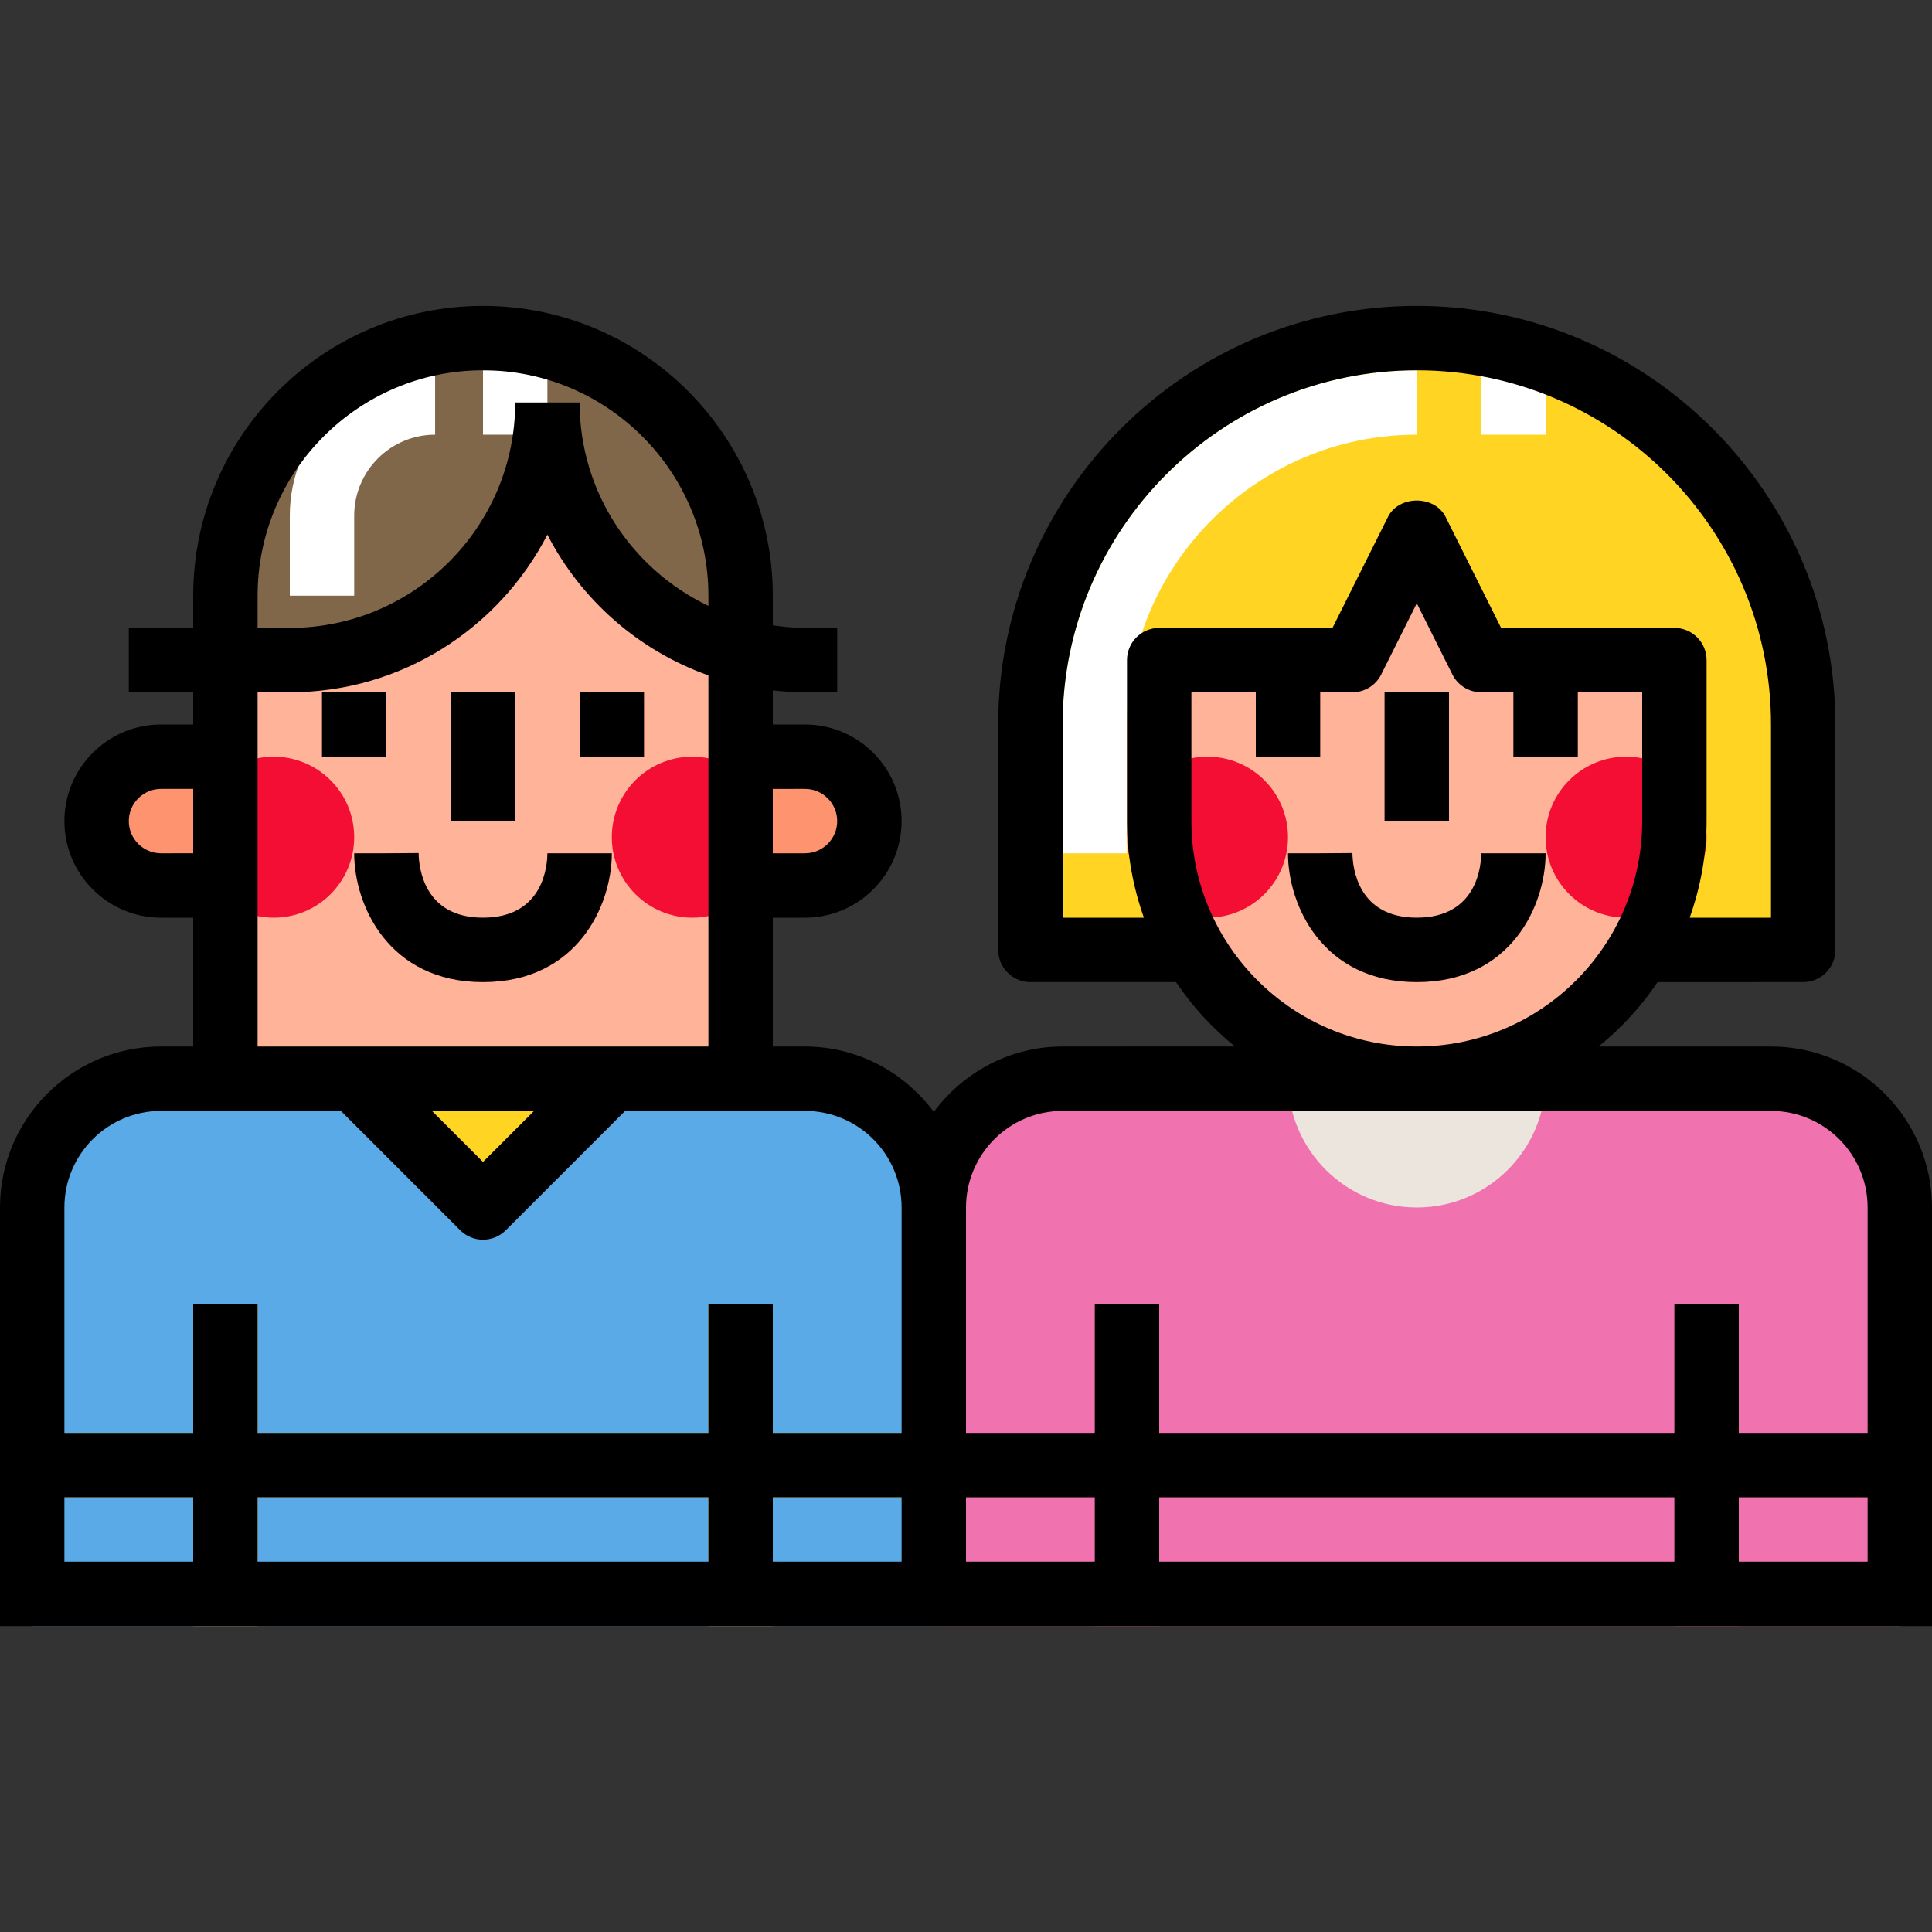 <?xml version="1.0" encoding="iso-8859-1"?>
<!-- Generator: Adobe Illustrator 19.0.0, SVG Export Plug-In . SVG Version: 6.00 Build 0)  -->
<svg version="1.1" id="Capa_1" xmlns="http://www.w3.org/2000/svg" xmlns:xlink="http://www.w3.org/1999/xlink" x="0px" y="0px"
	 viewBox="0 0 480 480" style="enable-background:new 0 0 480 480;" xml:space="preserve">
<rect x="0" y="0" width="480" height="480" fill="#333333" stroke="none"/>
<rect x="320" y="244" style="fill:#FE946F;" width="64" height="24"/>
<path style="fill:#FFD422;" d="M296,236h-40v-56c0-53.019,42.981-96,96-96h0c53.019,0,96,42.981,96,96v56h-40H296z"/>
<g>
	<path style="fill:#FE946F;" d="M56,220H40c-8.837,0-16-7.163-16-16v0c0-8.837,7.163-16,16-16h16V220z"/>
	<path style="fill:#FE946F;" d="M184,220h16c8.837,0,16-7.163,16-16v0c0-8.837-7.163-16-16-16h-16V220z"/>
</g>
<path style="fill:#806749;" d="M120,84c-35.346,0-64,28.654-64,64v16h16c35.346,0,64-28.654,64-64c0,29.811,20.411,54.788,48,61.902
	V148C184,112.654,155.346,84,120,84z"/>
<path style="fill:#FFB398;" d="M136,100c0,35.346-28.654,64-64,64H56v104h128V161.902C156.411,154.788,136,129.811,136,100z"/>
<g>
	<rect x="80" y="172" style="fill:#FE946F;" width="16" height="16"/>
	<rect x="144" y="172" style="fill:#FE946F;" width="16" height="16"/>
</g>
<rect x="112" y="172" style="fill:#EF7150;" width="16" height="32"/>
<path style="fill:#FE946F;" d="M120,244c-23.477,0-32-19.137-32-32h16h-8l8-0.059c0.059,3.766,1.387,16.059,16,16.059
	c15.23,0,16-13.328,16-16h16C152,224.863,143.477,244,120,244z"/>
<path style="fill:#FFB398;" d="M416,164v40c0,35.346-28.654,64-64,64h0c-35.346,0-64-28.654-64-64v-40l48,0l16-32l16,32H416z"/>
<g>
	<rect x="312" y="172" style="fill:#FE946F;" width="16" height="16"/>
	<rect x="376" y="172" style="fill:#FE946F;" width="16" height="16"/>
</g>
<rect x="344" y="172" style="fill:#EF7150;" width="16" height="32"/>
<path style="fill:#FE946F;" d="M352,244c-23.477,0-32-19.137-32-32h16h-8l8-0.059c0.059,3.766,1.387,16.059,16,16.059
	c15.23,0,16-13.328,16-16h16C384,224.863,375.477,244,352,244z"/>
<path style="fill:#5AAAE7;" d="M8,404V300c0-17.673,14.327-32,32-32h160c17.673,0,32,14.327,32,32v104H8z"/>
<g>
	<rect x="48" y="324" style="fill:#FFD422;" width="16" height="80"/>
	<rect x="176" y="324" style="fill:#FFD422;" width="16" height="80"/>
</g>
<path style="fill:#F072AE;" d="M232,404V300c0-17.673,14.327-32,32-32h176c17.673,0,32,14.327,32,32v104H232z"/>
<g>
	<rect x="272" y="324" style="fill:#ED539D;" width="16" height="80"/>
	<rect x="416" y="324" style="fill:#ED539D;" width="16" height="80"/>
</g>
<rect x="8" y="356" style="fill:#FFD422;" width="224" height="16"/>
<rect x="232" y="356" style="fill:#ED539D;" width="240" height="16"/>
<polygon style="fill:#FFD422;" points="88,268 120,300 152,268 "/>
<g>
	<circle style="fill:#F40E34;" cx="404" cy="208" r="20"/>
	<circle style="fill:#F40E34;" cx="300" cy="208" r="20"/>
	<circle style="fill:#F40E34;" cx="172" cy="208" r="20"/>
	<circle style="fill:#F40E34;" cx="68" cy="208" r="20"/>
</g>
<path style="fill:#EBE5DD;" d="M352,300L352,300c-17.673,0-32-14.327-32-32v0h64v0C384,285.673,369.673,300,352,300z"/>
<g>
	<path style="fill:#FFFFFF;" d="M280,212h-16v-32c0-48.523,39.477-88,88-88v16c-39.699,0-72,32.301-72,72V212z"/>
	<rect x="368" y="92" style="fill:#FFFFFF;" width="16" height="16"/>
	<path style="fill:#FFFFFF;" d="M88,148H72v-19.898C72,108.195,88.195,92,108.102,92v16C97.016,108,88,117.016,88,128.102V148z"/>
	<rect x="120" y="92" style="fill:#FFFFFF;" width="16" height="16"/>
</g>
<rect x="80" y="172" width="16" height="16"/>
<rect x="144" y="172" width="16" height="16"/>
<rect x="112" y="172" width="16" height="32"/>
<path d="M120,228c-14.613,0-15.941-12.293-16-16.059L96,212h-8c0,12.863,8.523,32,32,32s32-19.137,32-32h-16
	C136,214.672,135.23,228,120,228z"/>
<rect x="344" y="172" width="16" height="32"/>
<path d="M352,228c-14.613,0-15.941-12.293-16-16.059L328,212h-8c0,12.863,8.523,32,32,32s32-19.137,32-32h-16
	C368,214.672,367.23,228,352,228z"/>
<path d="M440,260h-42.847c5.652-4.566,10.613-9.951,14.671-16H448c4.418,0,8-3.582,8-8v-56c0-57.348-46.652-104-104-104
	s-104,46.652-104,104v56c0,4.418,3.582,8,8,8h36.175c4.058,6.049,9.019,11.434,14.671,16H264c-13.13,0-24.702,6.446-32,16.248
	C224.702,266.446,213.13,260,200,260h-8v-32h8c13.234,0,24-10.766,24-24s-10.766-24-24-24h-8v-8.472c2.63,0.292,5.293,0.472,8,0.472
	h8v-16h-8c-2.723,0-5.38-0.261-8-0.639V148c0-39.699-32.301-72-72-72s-72,32.301-72,72v8H32v16h16v8h-8c-13.234,0-24,10.766-24,24
	s10.766,24,24,24h8v32h-8c-22.055,0-40,17.945-40,40v104h8h8h32h16h112h16h32h16h32h16h128h16h32h8h8V300
	C480,277.945,462.055,260,440,260z M264,228v-48c0-48.523,39.477-88,88-88s88,39.477,88,88v48h-20.201
	c2.671-7.52,4.201-15.576,4.201-24v-40c0-4.418-3.582-8-8-8h-43.055l-13.789-27.578c-2.711-5.422-11.602-5.422-14.313,0L331.055,156
	H288c-4.418,0-8,3.582-8,8v40c0,8.424,1.53,16.48,4.201,24H264z M296,204v-32h16v16h16v-16h8c3.031,0,5.801-1.711,7.156-4.422
	L352,149.887l8.844,17.691c1.355,2.711,4.125,4.422,7.156,4.422h8v16h16v-16h16v32c0,30.879-25.121,56-56,56S296,234.879,296,204z
	 M264,276h176c13.234,0,24,10.766,24,24v56h-32v-32h-16v32H288v-32h-16v32h-32v-56C240,286.766,250.766,276,264,276z M200,196
	c4.41,0,8,3.59,8,8s-3.59,8-8,8h-8v-16H200z M64,148c0-30.879,25.121-56,56-56s56,25.121,56,56v2.52
	c-18.886-9.01-32-28.237-32-50.52h-16c0,30.879-25.121,56-56,56h-8V148z M40,212c-4.41,0-8-3.59-8-8s3.59-8,8-8h8v16H40z M64,172h8
	c27.868,0,52.038-15.948,64-39.167c8.346,16.2,22.644,28.801,40,34.966V260H64V172z M132.688,276L120,288.688L107.313,276H132.688z
	 M40,276h16h28.688l29.656,29.656c1.563,1.563,3.609,2.344,5.656,2.344s4.094-0.781,5.656-2.344L155.313,276H184h16
	c13.234,0,24,10.766,24,24v56h-32v-32h-16v32H64v-32H48v32H16v-56C16,286.766,26.766,276,40,276z M16,388v-16h32v16H16z M64,388v-16
	h112v16H64z M192,388v-16h32v16H192z M240,388v-16h32v16H240z M288,388v-16h128v16H288z M432,388v-16h32v16H432z"/>
<g>
</g>
<g>
</g>
<g>
</g>
<g>
</g>
<g>
</g>
<g>
</g>
<g>
</g>
<g>
</g>
<g>
</g>
<g>
</g>
<g>
</g>
<g>
</g>
<g>
</g>
<g>
</g>
<g>
</g>
</svg>
